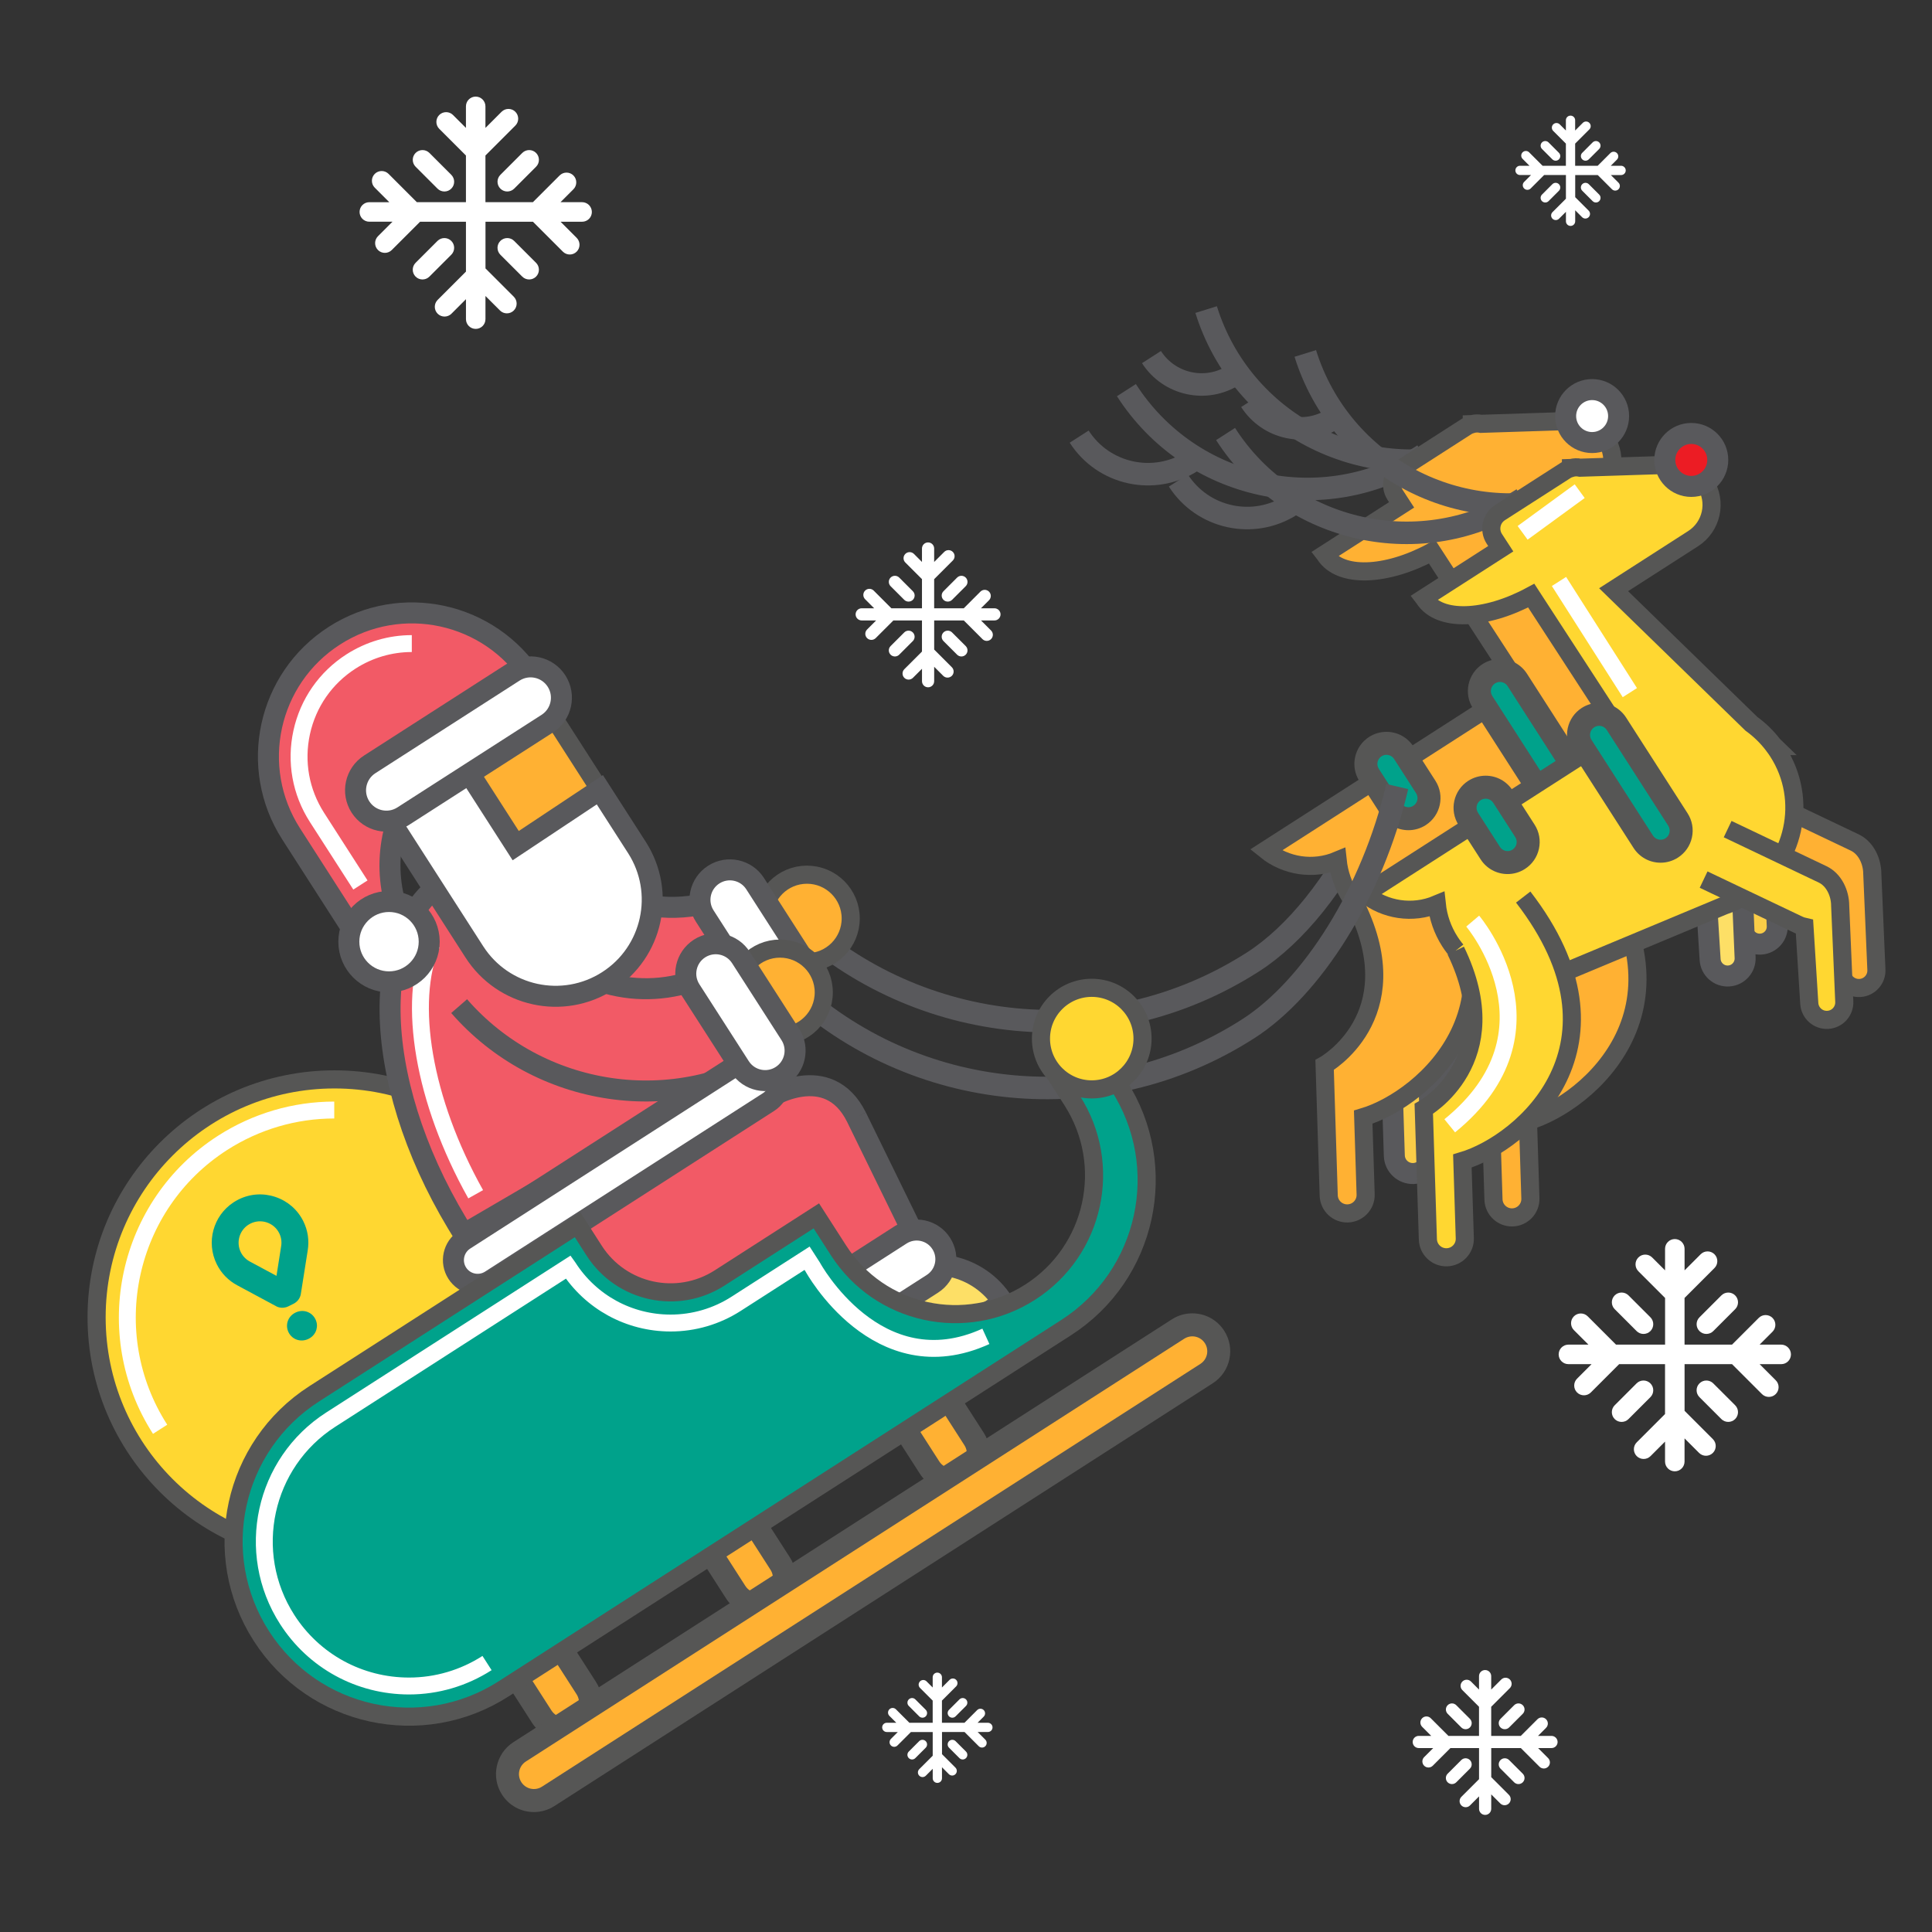 <?xml version="1.0" encoding="UTF-8" standalone="no"?>
<svg width="160px" height="160px" viewBox="0 0 160 160" version="1.1" xmlns="http://www.w3.org/2000/svg" xmlns:xlink="http://www.w3.org/1999/xlink">
    <rect x="0" y="0" width="160" height="160" fill="#333333" stroke="none"/>
    <!-- Generator: Sketch 41.2 (35397) - http://www.bohemiancoding.com/sketch -->
    <title>holidays</title>
    <desc>Created with Sketch.</desc>
    <defs></defs>
    <g id="Page-1" stroke="none" stroke-width="1" fill="none" fill-rule="evenodd">
        <g id="Mobile-Portrait-Copy" transform="translate(-127, -230)">
            <g id="Group-19" transform="translate(127, 230)">
                <g id="Group-17" transform="translate(8, 8)">
                    <path d="M105.149,59.992 C102.667,65.175 99.277,69.408 95.778,71.656 C83.608,79.47 68.03,77.695 57.917,68.263" id="Shape" stroke="#59595C" stroke-width="1.864"></path>
                    <path d="M109.884,29.669 C101.611,34.982 90.597,32.582 85.284,24.309" id="Shape" stroke="#59595C" stroke-width="1.864"></path>
                    <path d="M90.723,30.196 C87.578,32.215 83.392,31.303 81.373,28.159" id="Shape" stroke="#59595C" stroke-width="1.864"></path>
                    <path d="M94.18,23.058 C91.887,24.531 88.833,23.865 87.36,21.572" id="Shape" stroke="#59595C" stroke-width="1.864"></path>
                    <path d="M114.179,29.342 C104.791,32.265 94.81,27.025 91.887,17.637" id="Shape" stroke="#59595C" stroke-width="1.864"></path>
                    <path d="M109.779,63.789 C114.217,72.922 107.131,76.895 107.131,76.895 L107.18,78.423 L107.283,81.705 L107.472,87.707 C107.498,88.551 108.204,89.213 109.048,89.187 C109.892,89.161 110.555,88.455 110.528,87.611 L110.328,81.214 C115.388,79.704 124.797,71.575 115.365,59.355" id="Shape" stroke="#59595C" stroke-width="1.739" fill="#FBCD47"></path>
                    <path d="M135.396,62.317 L127.533,58.571 C126.378,58.022 125.888,56.64 126.438,55.486 C126.988,54.331 128.37,53.841 129.524,54.391 L137.387,58.137 C138.335,58.589 138.837,59.699 138.843,60.72 L139.182,68.648 C139.233,69.448 138.625,70.137 137.825,70.187 C137.025,70.237 136.335,69.629 136.286,68.829 L135.888,62.485 C135.721,62.448 135.556,62.394 135.396,62.317 Z" id="Shape" stroke="#59595C" stroke-width="1.739" fill="#FBCD47"></path>
                    <path d="M96.833,62.405 L106.189,56.397 C106.189,56.399 106.19,56.401 106.19,56.403 C106.223,56.382 106.257,56.362 106.29,56.343 L117.883,48.898 L110.598,37.693 C106.809,39.74 102.988,39.895 101.726,37.928 C101.719,37.917 101.716,37.906 101.709,37.897 L108.074,33.81 L107.539,32.987 C107.07,32.258 107.283,31.286 108.011,30.818 L113.469,27.313 C113.603,27.228 113.745,27.172 113.888,27.131 L113.888,27.124 L113.919,27.123 C114.16,27.059 114.408,27.048 114.646,27.1 L121.942,26.866 C122.046,26.857 122.15,26.855 122.253,26.856 L122.253,26.856 C123.331,26.871 124.38,27.407 125.006,28.382 C125.997,29.926 125.549,31.983 124.005,32.975 L119.119,36.113 L118.703,36.38 L117.421,37.204 L128.829,48.307 C129.498,48.789 130.107,49.374 130.627,50.057 L130.725,50.152 L130.7,50.152 C130.814,50.307 130.926,50.465 131.031,50.629 C133.586,54.607 132.432,59.903 128.453,62.458 C127.841,62.851 127.199,63.156 126.54,63.377 L112.582,69.201 L112.542,69.084 C109.427,70.361 105.75,69.277 103.865,66.344 C103.246,65.38 102.891,64.323 102.778,63.256 C100.777,64.095 98.488,63.745 96.833,62.405 Z" id="Shape" stroke="#565655" stroke-width="1.5" fill="#FFB133"></path>
                    <path d="M104.347,67.092 C108.785,76.225 101.699,80.198 101.699,80.198 L101.747,81.726 L101.85,85.008 L102.039,91.01 C102.066,91.854 102.772,92.516 103.615,92.49 C104.46,92.463 105.123,91.757 105.096,90.914 L104.895,84.517 C109.956,83.007 119.365,74.877 109.933,62.658" id="Shape" stroke="#565655" stroke-width="1.5" fill="#FFB133"></path>
                    <path d="M126.863,57.031 L134.726,60.777 C135.675,61.229 136.177,62.339 136.183,63.36 L136.522,71.288 C136.571,72.088 135.964,72.777 135.164,72.827 C134.364,72.877 133.675,72.269 133.625,71.469 L133.228,65.125 C133.062,65.088 132.897,65.034 132.737,64.957 L124.874,61.211" id="Shape" stroke="#59595C" stroke-width="1.739" fill="#FDDF66"></path>
                    <circle id="Oval" stroke="#59595C" stroke-width="1.739" fill="#FFFFFF" cx="123.853" cy="26.457" r="2.193"></circle>
                    <path d="M121.309,58.861 C120.725,58.861 120.188,58.568 119.873,58.076 L114.785,50.151 C114.277,49.359 114.507,48.302 115.298,47.794 C115.573,47.618 115.892,47.524 116.22,47.524 C116.803,47.524 117.34,47.817 117.655,48.307 L122.744,56.234 C122.99,56.618 123.073,57.076 122.977,57.52 C122.879,57.966 122.613,58.345 122.23,58.59 C121.956,58.768 121.637,58.861 121.309,58.861 Z" id="Shape" fill="#00A28B"></path>
                    <path d="M116.218,48.477 C116.466,48.477 116.709,48.599 116.853,48.824 L121.943,56.749 C122.168,57.1 122.066,57.566 121.717,57.79 C121.591,57.872 121.45,57.91 121.31,57.91 C121.063,57.91 120.82,57.788 120.676,57.563 L115.586,49.638 C115.361,49.288 115.463,48.822 115.812,48.597 C115.939,48.516 116.08,48.477 116.218,48.477 L116.218,48.477 Z M116.22,46.573 L116.22,46.573 C115.709,46.573 115.214,46.719 114.783,46.994 C113.55,47.787 113.192,49.434 113.983,50.667 L119.073,58.592 C119.564,59.356 120.401,59.813 121.31,59.813 C121.821,59.813 122.316,59.667 122.747,59.392 C123.98,58.599 124.338,56.952 123.547,55.719 L118.457,47.794 C117.964,47.029 117.129,46.573 116.22,46.573 L116.22,46.573 Z" id="Shape" fill="#565655"></path>
                    <path d="M108.64,59.802 C108.057,59.802 107.521,59.51 107.205,59.02 L105.385,56.187 C104.877,55.394 105.107,54.338 105.898,53.83 C106.175,53.653 106.494,53.559 106.82,53.559 C107.403,53.559 107.94,53.851 108.257,54.343 L110.075,57.175 C110.582,57.967 110.352,59.023 109.563,59.531 C109.285,59.708 108.966,59.802 108.64,59.802 Z" id="Shape" fill="#00A28B"></path>
                    <path d="M106.82,54.512 C107.068,54.512 107.31,54.634 107.455,54.858 L109.274,57.689 C109.498,58.039 109.397,58.505 109.048,58.73 C108.922,58.811 108.781,58.85 108.641,58.85 C108.394,58.85 108.151,58.728 108.006,58.503 L106.188,55.672 C105.963,55.322 106.065,54.856 106.414,54.631 C106.541,54.551 106.682,54.512 106.82,54.512 L106.82,54.512 Z M106.822,52.607 L106.822,52.607 C106.311,52.607 105.816,52.753 105.385,53.029 C104.789,53.412 104.376,54.005 104.225,54.7 C104.074,55.393 104.202,56.104 104.585,56.701 L106.404,59.531 C106.895,60.296 107.732,60.753 108.641,60.753 C109.15,60.753 109.647,60.607 110.076,60.331 C111.309,59.539 111.667,57.892 110.876,56.659 L109.058,53.829 C108.566,53.064 107.731,52.607 106.822,52.607 L106.822,52.607 Z" id="Shape" fill="#565655"></path>
                    <path d="M118.097,33.303 C109.823,38.616 98.809,36.216 93.496,27.943" id="Shape" stroke="#59595C" stroke-width="1.864"></path>
                    <path d="M98.935,33.829 C95.79,35.848 91.604,34.936 89.585,31.792" id="Shape" stroke="#59595C" stroke-width="1.864"></path>
                    <path d="M102.392,26.691 C100.099,28.164 97.045,27.498 95.572,25.205" id="Shape" stroke="#59595C" stroke-width="1.864"></path>
                    <path d="M122.391,32.975 C113.003,35.898 103.022,30.658 100.099,21.27" id="Shape" stroke="#59595C" stroke-width="1.864"></path>
                    <path d="M117.991,67.422 C122.429,76.555 115.343,80.528 115.343,80.528 L115.392,82.056 L115.495,85.338 L115.684,91.34 C115.71,92.184 116.417,92.846 117.26,92.82 C118.104,92.794 118.767,92.088 118.74,91.244 L118.54,84.847 C123.6,83.337 133.01,75.208 123.577,62.988" id="Shape" stroke="#565655" stroke-width="1.5" fill="#FFB133"></path>
                    <path d="M143.608,65.95 L135.745,62.204 C134.59,61.655 134.1,60.273 134.65,59.119 C135.2,57.964 136.582,57.474 137.736,58.024 L145.599,61.77 C146.547,62.222 147.049,63.332 147.055,64.353 L147.394,72.281 C147.444,73.081 146.837,73.77 146.037,73.82 C145.237,73.87 144.547,73.262 144.498,72.462 L144.1,66.118 C143.933,66.081 143.768,66.027 143.608,65.95 Z" id="Shape" stroke="#565655" stroke-width="1.5" fill="#FFB133"></path>
                    <path d="M105.045,66.038 L114.401,60.03 C114.401,60.032 114.403,60.034 114.403,60.036 C114.436,60.015 114.469,59.995 114.502,59.976 L126.095,52.531 L118.81,41.326 C115.021,43.373 111.2,43.528 109.938,41.561 C109.931,41.55 109.928,41.539 109.921,41.53 L116.286,37.443 L115.751,36.62 C115.283,35.891 115.495,34.919 116.223,34.451 L121.681,30.946 C121.815,30.861 121.957,30.805 122.1,30.764 L122.1,30.757 L122.131,30.756 C122.372,30.692 122.62,30.681 122.858,30.733 L130.154,30.499 C130.258,30.49 130.362,30.488 130.465,30.489 L130.465,30.489 C131.543,30.504 132.592,31.04 133.218,32.015 C134.21,33.559 133.761,35.617 132.217,36.608 L127.331,39.746 L126.916,40.013 L125.633,40.837 L137.041,51.94 C137.71,52.422 138.319,53.007 138.839,53.69 L138.937,53.785 L138.912,53.785 C139.026,53.94 139.138,54.098 139.243,54.262 C141.798,58.24 140.644,63.537 136.665,66.091 C136.053,66.484 135.411,66.789 134.752,67.01 L120.792,72.836 L120.753,72.719 C117.638,73.995 113.961,72.912 112.076,69.978 C111.458,69.015 111.102,67.957 110.989,66.89 C108.989,67.728 106.7,67.378 105.045,66.038 Z" id="Shape" stroke="#565655" stroke-width="1.5" fill="#FFD731"></path>
                    <path d="M112.559,70.725 C116.997,79.858 109.911,83.831 109.911,83.831 L109.959,85.359 L110.062,88.641 L110.251,94.643 C110.278,95.487 110.984,96.149 111.827,96.123 C112.672,96.097 113.335,95.39 113.308,94.547 L113.107,88.15 C118.168,86.64 127.577,78.51 118.145,66.291" id="Shape" stroke="#565655" stroke-width="1.5" fill="#FFD731"></path>
                    <path d="M135.076,60.664 L142.938,64.41 C143.887,64.862 144.389,65.972 144.395,66.993 L144.734,74.921 C144.783,75.721 144.177,76.41 143.377,76.46 C142.577,76.51 141.887,75.902 141.837,75.102 L141.44,68.758 C141.274,68.721 141.109,68.667 140.949,68.59 L133.086,64.844" id="Shape" stroke="#565655" stroke-width="1.5" fill="#FFD731"></path>
                    <ellipse id="Oval" stroke="#59595C" stroke-width="1.739" fill="#EC1C24" cx="132.065" cy="30.09" rx="2.193" ry="2.193"></ellipse>
                    <path d="M129.523,62.494 C128.94,62.494 128.404,62.202 128.088,61.712 L122.997,53.784 C122.49,52.993 122.719,51.937 123.509,51.429 C123.785,51.251 124.104,51.158 124.432,51.158 C125.016,51.158 125.553,51.451 125.868,51.943 L130.957,59.868 C131.465,60.66 131.234,61.717 130.444,62.225 C130.166,62.401 129.848,62.494 129.523,62.494 Z" id="Shape" fill="#00A28B"></path>
                    <path d="M124.432,52.11 C124.679,52.11 124.922,52.232 125.067,52.457 L130.156,60.382 C130.381,60.733 130.279,61.199 129.93,61.423 C129.804,61.505 129.663,61.543 129.524,61.543 C129.276,61.543 129.034,61.421 128.889,61.196 L123.799,53.271 C123.575,52.921 123.676,52.455 124.027,52.23 C124.151,52.149 124.292,52.11 124.432,52.11 L124.432,52.11 Z M124.432,50.206 C123.921,50.206 123.425,50.352 122.996,50.627 C122.399,51.011 121.987,51.604 121.835,52.297 C121.684,52.99 121.812,53.702 122.196,54.3 L127.285,62.225 C127.777,62.989 128.613,63.446 129.523,63.446 C130.032,63.446 130.528,63.3 130.957,63.025 C131.554,62.641 131.967,62.048 132.118,61.354 C132.269,60.66 132.141,59.949 131.757,59.352 L126.668,51.427 C126.177,50.662 125.341,50.206 124.432,50.206 L124.432,50.206 Z" id="Shape" fill="#565655"></path>
                    <path d="M116.852,63.435 C116.269,63.435 115.732,63.142 115.417,62.651 L113.599,59.821 C113.091,59.027 113.321,57.971 114.112,57.464 C114.387,57.288 114.706,57.195 115.032,57.195 C115.617,57.195 116.154,57.487 116.469,57.978 L118.287,60.809 C118.533,61.192 118.616,61.648 118.518,62.094 C118.422,62.54 118.157,62.919 117.774,63.166 C117.498,63.341 117.18,63.435 116.852,63.435 Z" id="Shape" fill="#00A28B"></path>
                    <path d="M115.032,58.145 C115.28,58.145 115.523,58.267 115.667,58.491 L117.486,61.322 C117.71,61.672 117.609,62.138 117.26,62.363 C117.134,62.444 116.993,62.483 116.853,62.483 C116.606,62.483 116.363,62.361 116.218,62.136 L114.4,59.305 C114.175,58.955 114.277,58.489 114.626,58.264 C114.753,58.184 114.894,58.145 115.032,58.145 L115.032,58.145 Z M115.034,56.24 C114.524,56.24 114.028,56.386 113.597,56.662 C112.364,57.454 112.006,59.101 112.797,60.334 L114.616,63.164 C115.107,63.929 115.944,64.386 116.853,64.386 C117.363,64.386 117.859,64.24 118.288,63.964 C118.885,63.581 119.298,62.988 119.449,62.293 C119.6,61.6 119.472,60.889 119.088,60.292 L117.27,57.462 C116.778,56.697 115.943,56.24 115.034,56.24 L115.034,56.24 Z" id="Shape" fill="#565655"></path>
                    <path d="M107.714,57.138 C105.652,65.956 100.646,73.811 95.39,77.186 C83.22,85.001 67.643,83.225 57.53,73.793" id="Shape" stroke="#59595C" stroke-width="1.864"></path>
                    <path d="M19.693,44.644 C14.17,48.19 12.568,55.543 16.114,61.065 L22.536,71.065 L25.605,69.095 C25.162,68.235 24.837,67.341 24.62,66.433 C24.121,64.348 24.204,62.185 24.82,60.175 L28.716,66.243 C30.037,65.947 31.33,65.417 32.535,64.644 C38.057,61.097 39.66,53.745 36.113,48.222 C32.566,42.7 25.215,41.097 19.693,44.644 Z" id="Shape" stroke="#59595C" stroke-width="1.739" fill="#F25A66"></path>
                    <path d="M21.848,65.291 L18.251,59.693 C16.903,57.592 16.453,55.092 16.984,52.654 C17.516,50.216 18.966,48.13 21.067,46.781 C22.577,45.811 24.32,45.298 26.104,45.298" id="Shape" stroke="#FFFFFF" stroke-width="1.4"></path>
                    <rect id="Rectangle-path" stroke="#565655" stroke-width="1.5" fill="#FFB133" transform="translate(37.144, 58.091) rotate(-32.706) translate(-37.144, -58.091) " x="32.962" y="51.645" width="8.364" height="12.891"></rect>
                    <path d="M38.715,135.178 C37.963,135.178 37.274,134.801 36.87,134.171 L32.924,128.028 C32.272,127.012 32.568,125.655 33.585,125.002 C33.938,124.775 34.348,124.655 34.767,124.655 C35.517,124.655 36.207,125.031 36.611,125.662 L40.555,131.804 C41.208,132.82 40.912,134.178 39.897,134.832 C39.542,135.058 39.133,135.178 38.715,135.178 Z" id="Shape" fill="#FFB133"></path>
                    <path d="M34.767,125.606 C35.175,125.606 35.573,125.807 35.81,126.175 L39.754,132.319 C40.123,132.894 39.957,133.66 39.382,134.029 C39.175,134.163 38.943,134.226 38.714,134.226 C38.306,134.226 37.907,134.025 37.671,133.657 L33.726,127.514 C33.356,126.938 33.524,126.173 34.099,125.803 C34.306,125.671 34.537,125.608 34.767,125.606 L34.767,125.606 Z M34.767,123.703 L34.767,123.703 C34.164,123.703 33.577,123.876 33.069,124.202 C31.611,125.138 31.187,127.086 32.123,128.543 L36.069,134.687 C36.649,135.591 37.638,136.132 38.714,136.132 C39.317,136.132 39.903,135.959 40.411,135.633 C41.117,135.18 41.605,134.477 41.784,133.658 C41.963,132.838 41.811,131.997 41.357,131.291 L37.413,125.149 C36.832,124.243 35.843,123.703 34.767,123.703 L34.767,123.703 Z" id="Shape" fill="#565655"></path>
                    <path d="M54.772,124.866 C54.022,124.866 53.332,124.489 52.928,123.859 L48.984,117.716 C48.331,116.7 48.627,115.342 49.644,114.69 C49.997,114.461 50.408,114.343 50.827,114.343 C51.576,114.343 52.265,114.719 52.67,115.347 L56.615,121.492 C56.931,121.985 57.036,122.571 56.91,123.143 C56.786,123.716 56.446,124.204 55.953,124.519 C55.601,124.745 55.191,124.866 54.772,124.866 Z" id="Shape" fill="#FFB133"></path>
                    <path d="M50.825,115.294 C51.233,115.294 51.632,115.495 51.868,115.863 L55.812,122.006 C56.182,122.582 56.015,123.347 55.44,123.717 C55.233,123.85 55.002,123.914 54.772,123.914 C54.364,123.914 53.966,123.713 53.73,123.345 L49.785,117.201 C49.416,116.626 49.583,115.86 50.159,115.491 C50.364,115.357 50.597,115.294 50.825,115.294 L50.825,115.294 Z M50.825,113.389 L50.825,113.389 C50.222,113.389 49.636,113.562 49.128,113.888 C47.67,114.824 47.246,116.772 48.182,118.23 L52.127,124.373 C52.709,125.277 53.698,125.818 54.772,125.818 C55.374,125.818 55.962,125.646 56.469,125.321 C57.175,124.867 57.662,124.165 57.841,123.345 C58.02,122.524 57.868,121.684 57.415,120.978 L53.47,114.836 C52.89,113.93 51.901,113.389 50.825,113.389 L50.825,113.389 Z" id="Shape" fill="#565655"></path>
                    <path d="M70.832,114.554 C70.081,114.554 69.392,114.177 68.988,113.547 L65.044,107.403 C64.391,106.387 64.687,105.03 65.704,104.377 C66.057,104.15 66.466,104.03 66.886,104.03 C67.636,104.03 68.325,104.406 68.73,105.035 L72.674,111.18 C72.99,111.672 73.096,112.259 72.97,112.83 C72.846,113.403 72.505,113.892 72.013,114.207 C71.66,114.433 71.251,114.554 70.832,114.554 Z" id="Shape" fill="#FFB133"></path>
                    <path d="M66.885,104.982 C67.293,104.982 67.691,105.182 67.928,105.55 L71.872,111.694 C72.241,112.269 72.074,113.035 71.5,113.404 C71.293,113.538 71.062,113.601 70.832,113.601 C70.424,113.601 70.025,113.401 69.789,113.032 L65.845,106.889 C65.476,106.314 65.643,105.548 66.217,105.178 C66.424,105.045 66.655,104.982 66.885,104.982 L66.885,104.982 Z M66.885,103.077 L66.885,103.077 C66.283,103.077 65.695,103.25 65.189,103.575 C63.73,104.512 63.305,106.46 64.243,107.917 L68.187,114.06 C68.768,114.964 69.757,115.505 70.832,115.505 C71.434,115.505 72.022,115.332 72.528,115.007 C73.987,114.07 74.411,112.122 73.474,110.664 L69.53,104.522 C68.949,103.617 67.959,103.077 66.885,103.077 L66.885,103.077 Z" id="Shape" fill="#565655"></path>
                    <ellipse id="Oval" stroke="#565655" stroke-width="1.5" fill="#FFD731" cx="19.702" cy="101.093" rx="19.702" ry="19.702"></ellipse>
                    <path d="M5.26,110.367 C0.147,102.404 2.466,91.766 10.428,86.651 C13.203,84.871 16.401,83.928 19.681,83.928" id="Shape" stroke="#FFFFFF" stroke-width="1.4"></path>
                    <ellipse id="Oval" stroke="#565655" stroke-width="1.5" fill="#FFB133" cx="58.828" cy="68.063" rx="3.625" ry="3.625"></ellipse>
                    <path d="M29.83,65.272 C30.004,65.578 30.188,65.882 30.381,66.18 C36.504,75.716 49.197,78.481 58.733,72.358 L54.156,65.232 C48.556,68.828 41.103,67.204 37.507,61.604 C37.313,61.302 37.142,60.993 36.978,60.682" id="Shape" stroke="#59595C" stroke-width="1.739" fill="#F25A66"></path>
                    <path d="M58.627,71.55 C59.368,72.703 59.034,74.237 57.881,74.978 L57.881,74.978 C56.728,75.718 55.194,75.384 54.453,74.231 L50.361,67.859 C49.62,66.706 49.954,65.172 51.107,64.432 L51.107,64.432 C52.26,63.691 53.794,64.025 54.535,65.178 L58.627,71.55 Z" id="Shape" stroke="#59595C" stroke-width="1.739" fill="#FFFFFF"></path>
                    <path d="M47.742,83.423 C43.896,77.434 41.797,71.12 41.511,65.755 C36.856,63.233 32.33,62.659 29.008,64.792 C22.17,69.183 22.867,82.463 30.566,94.453 L47.742,83.423 Z" id="Shape" stroke="#59595C" stroke-width="1.739" fill="#F25A66"></path>
                    <path d="M31.394,90.903 C27.04,83.137 25.717,75.003 27.752,70.19" id="Shape" stroke="#FFFFFF" stroke-width="1.4"></path>
                    <path d="M62.926,84.51 C60.597,79.839 55.69,82.822 55.3,83.182 L50.143,86.494 C49.519,85.521 48.763,84.688 47.917,83.992 L30.477,94.174 C30.717,95.543 31.227,96.888 32.024,98.13 C35.238,103.134 41.898,104.584 46.902,101.37 C47.354,101.079 48.869,100.107 49.205,99.891 L56.909,94.943 L61.732,104.23 L70.676,100.356 L62.926,84.51" id="Shape" stroke="#59595C" stroke-width="1.739" fill="#F25A66"></path>
                    <path d="M51.9,85.366 L43.194,90.956" id="Shape" stroke="#59595C" stroke-width="1.739"></path>
                    <path d="M65.77,97.798 C65.764,97.802 65.76,97.807 65.754,97.811 L63.413,99.313 L63.412,99.312 L61.457,100.568 C60.698,101.054 60.479,102.065 60.965,102.823 L63.735,107.135 L67.063,104.998 L67.051,104.98 L69.392,103.478 L75.07,99.857 C73.068,96.72 68.905,95.798 65.77,97.798 Z" id="Shape" stroke="#59595C" stroke-width="1.739" fill="#FDDF66"></path>
                    <ellipse id="Oval" stroke="#565655" stroke-width="1.5" fill="#FFB133" cx="56.596" cy="74.184" rx="3.625" ry="3.625"></ellipse>
                    <path d="M30.024,75.323 C36.599,82.879 47.895,84.669 56.573,79.096 L51.996,71.97 C47.192,75.054 41.026,74.297 37.098,70.486" id="Shape" stroke="#59595C" stroke-width="1.739" fill="#F25A66"></path>
                    <path d="M56.253,80.495 C56.851,81.427 56.58,82.668 55.648,83.266 L32.639,98.043 C31.707,98.641 30.466,98.371 29.868,97.44 L29.868,97.44 C29.27,96.508 29.54,95.267 30.472,94.669 L53.483,79.892 C54.414,79.293 55.655,79.563 56.253,80.495 L56.253,80.495 Z" id="Shape" stroke="#59595C" stroke-width="1.739" fill="#FFFFFF"></path>
                    <path d="M69.949,94.978 C70.67,96.1 70.344,97.595 69.222,98.316 L61.823,103.067 C60.701,103.788 59.206,103.462 58.485,102.339 L58.485,102.339 C57.764,101.217 58.09,99.722 59.213,99.001 L66.611,94.25 C67.733,93.529 69.228,93.855 69.949,94.978 L69.949,94.978 Z" id="Shape" stroke="#59595C" stroke-width="1.739" fill="#FFFFFF"></path>
                    <path d="M80.781,83.125 C84.211,88.466 82.662,95.577 77.321,99.007 C71.98,102.437 64.869,100.888 61.439,95.547 L59.605,92.692 L51.596,97.835 C48.102,100.079 43.449,99.065 41.205,95.571 L39.829,93.426 L18.018,107.431 C11.271,111.764 9.314,120.745 13.647,127.492 C17.98,134.239 26.961,136.196 33.708,131.863 L80.288,101.95 C87.035,97.618 88.992,88.636 84.659,81.89 C83.82,80.583 82.805,79.459 81.669,78.522 L78.949,80.269 L80.781,83.125 Z" id="Shape" stroke="#565655" stroke-width="1.5" fill="#00A28B"></path>
                    <path d="M32.334,129.727 C30.399,130.97 28.165,131.628 25.876,131.628 C21.771,131.628 17.997,129.57 15.783,126.119 C12.215,120.563 13.832,113.138 19.39,109.568 L39.063,96.936 L39.068,96.943 C40.927,99.839 44.094,101.568 47.539,101.568 C49.465,101.568 51.342,101.016 52.968,99.972 L58.839,96.202 L59.3,96.919 C59.3,96.919 64.653,106.773 73.647,102.67" id="Shape" stroke="#FFFFFF" stroke-width="1.4"></path>
                    <circle id="Oval" stroke="#565655" stroke-width="1.5" fill="#FFD731" cx="82.414" cy="78.013" r="4.206"></circle>
                    <path d="M36.218,141.114 C35.468,141.114 34.778,140.738 34.375,140.107 C33.722,139.091 34.018,137.733 35.034,137.081 L89.559,102.066 C89.912,101.839 90.323,101.719 90.742,101.719 C91.492,101.719 92.182,102.095 92.585,102.726 C92.902,103.218 93.007,103.804 92.883,104.376 C92.757,104.947 92.418,105.436 91.925,105.752 L37.401,140.767 C37.046,140.993 36.637,141.114 36.218,141.114 Z" id="Shape" fill="#FFB133"></path>
                    <path d="M90.742,102.67 C91.149,102.67 91.548,102.871 91.784,103.239 C92.154,103.815 91.986,104.58 91.412,104.95 L36.885,139.964 C36.678,140.098 36.447,140.161 36.217,140.161 C35.81,140.161 35.411,139.961 35.175,139.592 C34.805,139.017 34.973,138.251 35.547,137.882 L90.072,102.867 C90.281,102.734 90.512,102.67 90.742,102.67 L90.742,102.67 Z M90.742,100.766 L90.742,100.766 C90.138,100.766 89.552,100.938 89.044,101.265 L34.518,136.279 C33.06,137.217 32.636,139.164 33.572,140.622 C34.154,141.526 35.142,142.067 36.217,142.067 C36.819,142.067 37.407,141.895 37.914,141.568 L92.439,106.554 C93.897,105.617 94.321,103.669 93.385,102.211 C92.806,101.305 91.817,100.766 90.742,100.766 L90.742,100.766 Z" id="Shape" fill="#565655"></path>
                    <path d="M41.676,57.403 L44.747,62.184 C47.134,65.902 46.056,70.852 42.338,73.239 L42.338,73.239 C38.62,75.627 33.67,74.549 31.283,70.83 L28.212,66.05 L23.721,59.054 L30.146,54.927 L34.709,62.032 L41.676,57.403 Z" id="Shape" stroke="#59595C" stroke-width="1.739" fill="#FFFFFF"></path>
                    <path d="M57.453,77.67 C58.193,78.823 57.859,80.357 56.706,81.097 L56.706,81.097 C55.553,81.837 54.019,81.503 53.279,80.35 L49.186,73.978 C48.446,72.825 48.78,71.291 49.933,70.551 L49.933,70.551 C51.086,69.811 52.62,70.145 53.36,71.298 L57.453,77.67 Z" id="Shape" stroke="#59595C" stroke-width="1.739" fill="#FFFFFF"></path>
                    <path d="M38.09,48.401 C38.852,49.589 38.508,51.168 37.321,51.93 L25.379,59.599 C24.192,60.361 22.612,60.017 21.85,58.829 L21.85,58.829 C21.088,57.642 21.432,56.062 22.62,55.3 L34.561,47.632 C35.749,46.87 37.328,47.215 38.09,48.401 L38.09,48.401 Z" id="Shape" stroke="#59595C" stroke-width="1.739" fill="#FFFFFF"></path>
                    <ellipse id="Oval" stroke="#59595C" stroke-width="1.739" fill="#FFFFFF" cx="24.217" cy="69.986" rx="3.328" ry="3.328"></ellipse>
                    <path d="M11.663,98.452 L14.855,100.168 C14.863,100.174 15.326,100.46 15.882,100.184 L16.307,99.973 C16.352,99.952 16.392,99.928 16.43,99.903 C16.871,99.615 16.917,99.154 16.918,99.134 L17.482,95.567 C17.619,94.731 17.495,93.892 17.121,93.14 C16.648,92.184 15.827,91.469 14.814,91.128 C13.799,90.785 12.715,90.858 11.759,91.333 C11.615,91.404 11.476,91.484 11.342,91.572 C9.65,92.681 9.053,94.883 9.952,96.697 C10.323,97.449 10.916,98.056 11.663,98.452 Z M11.944,95.707 C11.545,94.903 11.811,93.925 12.561,93.434 C12.62,93.396 12.682,93.36 12.747,93.328 C13.171,93.119 13.652,93.086 14.102,93.237 C14.551,93.389 14.914,93.705 15.125,94.13 C15.29,94.461 15.345,94.833 15.284,95.206 L14.897,97.661 L12.706,96.484 C12.373,96.307 12.109,96.038 11.944,95.707 Z" id="Shape" fill="#00A28B"></path>
                    <path d="M16.467,100.705 C17.09,100.396 17.815,100.632 18.122,101.252 C18.396,101.806 18.216,102.456 17.691,102.799 C17.648,102.827 17.601,102.853 17.553,102.877 C16.928,103.187 16.202,102.952 15.897,102.338 C15.6,101.735 15.832,101.015 16.467,100.705 Z" id="Shape" fill="#00A28B"></path>
                    <path d="M113.963,68.282 C113.963,68.282 121.691,77.403 112.061,85.234" id="Shape" stroke="#FFFFFF" stroke-width="1.4"></path>
                    <path d="M121.109,40.155 L126.977,49.361" id="Shape" stroke="#FFFFFF" stroke-width="1.4"></path>
                    <path d="M118.097,36.127 L122.824,32.677" id="Shape" stroke="#FFFFFF" stroke-width="1.4"></path>
                    <path d="M40.204,8.743 L38.419,8.743 L39.488,7.674 C39.803,7.359 39.803,6.847 39.488,6.531 C39.173,6.215 38.662,6.216 38.345,6.531 L36.133,8.743 L32.202,8.743 L32.202,4.877 L34.679,2.4 C34.994,2.085 34.994,1.573 34.679,1.257 C34.364,0.942 33.853,0.942 33.538,1.257 L32.202,2.593 L32.202,0.808 C32.202,0.362 31.84,0 31.394,0 C30.949,0 30.587,0.362 30.587,0.808 L30.587,2.593 L29.517,1.524 C29.203,1.209 28.691,1.209 28.375,1.524 C28.06,1.839 28.06,2.35 28.375,2.667 L30.587,4.879 L30.587,8.744 L26.523,8.744 L24.179,6.4 C23.864,6.085 23.352,6.085 23.036,6.4 C22.721,6.715 22.721,7.227 23.036,7.543 L24.239,8.745 L22.585,8.745 C22.138,8.745 21.778,9.107 21.778,9.553 C21.778,9.999 22.14,10.361 22.585,10.361 L24.504,10.361 L23.302,11.563 C22.987,11.878 22.987,12.39 23.302,12.706 C23.459,12.863 23.666,12.942 23.873,12.942 C24.08,12.942 24.287,12.863 24.444,12.706 L26.789,10.362 L30.588,10.362 L30.588,14.493 L28.244,16.837 C27.929,17.152 27.929,17.663 28.244,17.98 C28.401,18.137 28.608,18.216 28.815,18.216 C29.022,18.216 29.229,18.137 29.387,17.98 L30.589,16.777 L30.589,18.43 C30.589,18.876 30.951,19.238 31.397,19.238 C31.843,19.238 32.204,18.876 32.204,18.43 L32.204,16.512 L33.407,17.714 C33.564,17.872 33.771,17.95 33.978,17.95 C34.185,17.95 34.392,17.872 34.55,17.714 C34.865,17.399 34.865,16.888 34.55,16.573 L32.206,14.229 L32.206,10.363 L36.137,10.363 L38.615,12.841 C38.772,12.998 38.979,13.077 39.186,13.077 C39.393,13.077 39.6,12.998 39.757,12.841 C40.072,12.526 40.072,12.014 39.757,11.698 L38.423,10.363 L40.208,10.363 C40.655,10.363 41.016,10.001 41.016,9.556 C41.012,9.105 40.65,8.743 40.204,8.743 Z" id="Shape" fill="#FFFFFF"></path>
                    <path d="M28.232,7.622 C28.39,7.779 28.597,7.858 28.804,7.858 C29.011,7.858 29.218,7.779 29.375,7.622 C29.69,7.307 29.69,6.795 29.375,6.479 L27.562,4.665 C27.247,4.35 26.735,4.35 26.419,4.665 C26.104,4.98 26.104,5.492 26.419,5.808 L28.232,7.622 Z" id="Shape" fill="#FFFFFF"></path>
                    <path d="M33.439,7.622 C33.596,7.779 33.803,7.858 34.01,7.858 C34.217,7.858 34.424,7.779 34.582,7.622 L36.395,5.808 C36.71,5.493 36.71,4.982 36.395,4.665 C36.08,4.35 35.568,4.35 35.253,4.665 L33.439,6.479 C33.123,6.795 33.123,7.305 33.439,7.622 Z" id="Shape" fill="#FFFFFF"></path>
                    <path d="M34.58,11.952 C34.265,11.637 33.754,11.637 33.437,11.952 C33.123,12.267 33.123,12.778 33.437,13.095 L35.251,14.908 C35.408,15.065 35.615,15.144 35.822,15.144 C36.029,15.144 36.236,15.065 36.394,14.908 C36.709,14.593 36.709,14.081 36.394,13.765 L34.58,11.952 Z" id="Shape" fill="#FFFFFF"></path>
                    <path d="M29.374,11.952 C29.059,11.637 28.547,11.637 28.231,11.952 L26.418,13.765 C26.103,14.08 26.103,14.592 26.418,14.908 C26.575,15.065 26.782,15.144 26.989,15.144 C27.196,15.144 27.403,15.065 27.561,14.908 L29.374,13.095 C29.69,12.778 29.69,12.267 29.374,11.952 Z" id="Shape" fill="#FFFFFF"></path>
                    <path d="M139.509,103.356 L137.723,103.356 L138.792,102.287 C139.107,101.972 139.107,101.46 138.792,101.144 C138.477,100.829 137.966,100.829 137.651,101.144 L135.439,103.356 L131.507,103.356 L131.507,99.491 L133.985,97.013 C134.3,96.698 134.3,96.187 133.985,95.872 C133.67,95.557 133.158,95.557 132.843,95.872 L131.509,97.206 L131.509,95.421 C131.509,94.975 131.147,94.613 130.701,94.613 C130.255,94.613 129.893,94.975 129.893,95.421 L129.893,97.206 L128.824,96.137 C128.509,95.822 127.997,95.822 127.683,96.137 C127.368,96.452 127.368,96.964 127.683,97.279 L129.895,99.491 L129.895,103.356 L125.831,103.356 L123.487,101.012 C123.172,100.697 122.66,100.697 122.344,101.012 C122.029,101.327 122.029,101.839 122.344,102.155 L123.547,103.357 L121.89,103.357 C121.443,103.357 121.082,103.719 121.082,104.165 C121.082,104.611 121.444,104.973 121.89,104.973 L123.807,104.973 L122.604,106.175 C122.29,106.49 122.29,107.002 122.604,107.317 C122.762,107.474 122.969,107.553 123.176,107.553 C123.383,107.553 123.59,107.474 123.747,107.317 L126.091,104.973 L129.891,104.973 L129.891,109.103 L127.547,111.448 C127.232,111.763 127.232,112.274 127.547,112.589 C127.704,112.747 127.911,112.825 128.118,112.825 C128.325,112.825 128.532,112.747 128.69,112.589 L129.892,111.387 L129.892,113.04 C129.892,113.486 130.254,113.848 130.7,113.848 C131.145,113.848 131.507,113.486 131.507,113.04 L131.507,111.121 L132.71,112.324 C132.867,112.481 133.074,112.56 133.281,112.56 C133.488,112.56 133.695,112.481 133.853,112.324 C134.168,112.009 134.168,111.497 133.853,111.182 L131.509,108.838 L131.509,104.973 L135.44,104.973 L137.917,107.45 C138.075,107.608 138.282,107.686 138.489,107.686 C138.696,107.686 138.903,107.608 139.06,107.45 C139.375,107.135 139.375,106.623 139.06,106.309 L137.726,104.974 L139.511,104.974 C139.958,104.974 140.319,104.612 140.319,104.166 C140.316,103.718 139.954,103.356 139.509,103.356 Z" id="Shape" fill="#FFFFFF"></path>
                    <path d="M127.537,102.235 C127.694,102.392 127.901,102.471 128.108,102.471 C128.315,102.471 128.522,102.392 128.679,102.235 C128.994,101.92 128.994,101.408 128.679,101.092 L126.866,99.279 C126.551,98.964 126.039,98.964 125.723,99.279 C125.407,99.594 125.408,100.105 125.723,100.42 L127.537,102.235 Z" id="Shape" fill="#FFFFFF"></path>
                    <path d="M132.743,102.235 C132.9,102.392 133.107,102.471 133.314,102.471 C133.521,102.471 133.728,102.392 133.886,102.235 L135.699,100.422 C136.014,100.107 136.014,99.595 135.699,99.28 C135.384,98.965 134.872,98.965 134.557,99.28 L132.744,101.093 C132.427,101.408 132.427,101.92 132.743,102.235 Z" id="Shape" fill="#FFFFFF"></path>
                    <path d="M133.884,106.565 C133.57,106.25 133.058,106.25 132.742,106.565 C132.425,106.88 132.427,107.392 132.742,107.707 L134.555,109.52 C134.712,109.677 134.919,109.756 135.126,109.756 C135.333,109.756 135.54,109.677 135.698,109.52 C136.013,109.205 136.013,108.693 135.698,108.377 L133.884,106.565 Z" id="Shape" fill="#FFFFFF"></path>
                    <path d="M128.678,106.565 C128.363,106.25 127.851,106.25 127.535,106.565 L125.722,108.378 C125.407,108.693 125.407,109.205 125.722,109.521 C125.879,109.679 126.086,109.757 126.293,109.757 C126.5,109.757 126.707,109.679 126.865,109.521 L128.678,107.708 C128.994,107.392 128.994,106.881 128.678,106.565 Z" id="Shape" fill="#FFFFFF"></path>
                    <path d="M74.353,42.375 L73.239,42.375 L73.906,41.708 C74.103,41.511 74.103,41.192 73.906,40.996 C73.709,40.799 73.39,40.799 73.194,40.996 L71.815,42.375 L69.363,42.375 L69.363,39.964 L70.908,38.419 C71.105,38.222 71.105,37.903 70.908,37.707 C70.711,37.51 70.392,37.51 70.196,37.707 L69.363,38.54 L69.363,37.425 C69.363,37.147 69.138,36.921 68.858,36.921 C68.58,36.921 68.354,37.147 68.354,37.425 L68.354,38.538 L67.688,37.872 C67.491,37.675 67.172,37.675 66.975,37.872 C66.778,38.069 66.778,38.387 66.975,38.584 L68.354,39.963 L68.354,42.375 L65.82,42.375 L64.357,40.912 C64.16,40.715 63.841,40.715 63.644,40.912 C63.448,41.109 63.448,41.427 63.644,41.624 L64.395,42.375 L63.363,42.375 C63.084,42.375 62.858,42.601 62.858,42.879 C62.858,43.157 63.083,43.383 63.363,43.383 L64.559,43.383 L63.808,44.133 C63.611,44.33 63.611,44.649 63.808,44.846 C63.906,44.943 64.036,44.993 64.165,44.993 C64.295,44.993 64.423,44.943 64.522,44.846 L65.985,43.383 L68.354,43.383 L68.354,45.959 L66.891,47.422 C66.695,47.619 66.695,47.938 66.891,48.135 C66.989,48.232 67.119,48.282 67.248,48.282 C67.378,48.282 67.506,48.232 67.605,48.135 L68.356,47.384 L68.356,48.415 C68.356,48.693 68.58,48.919 68.86,48.919 C69.138,48.919 69.364,48.693 69.364,48.415 L69.364,47.219 L70.114,47.97 C70.212,48.067 70.342,48.117 70.471,48.117 C70.601,48.117 70.729,48.067 70.828,47.97 C71.025,47.773 71.025,47.454 70.828,47.257 L69.365,45.794 L69.365,43.383 L71.817,43.383 L73.363,44.928 C73.46,45.026 73.59,45.076 73.719,45.076 C73.849,45.076 73.977,45.026 74.076,44.928 C74.273,44.731 74.273,44.413 74.076,44.216 L73.243,43.383 L74.357,43.383 C74.635,43.383 74.861,43.157 74.861,42.879 C74.861,42.601 74.631,42.375 74.353,42.375 Z" id="Shape" fill="#FFFFFF"></path>
                    <path d="M66.885,41.675 C66.983,41.773 67.112,41.822 67.242,41.822 C67.371,41.822 67.5,41.773 67.599,41.675 C67.796,41.478 67.796,41.159 67.599,40.963 L66.469,39.832 C66.272,39.636 65.953,39.636 65.756,39.832 C65.559,40.029 65.559,40.348 65.756,40.545 L66.885,41.675 Z" id="Shape" fill="#FFFFFF"></path>
                    <path d="M70.133,41.675 C70.231,41.773 70.361,41.822 70.49,41.822 C70.62,41.822 70.748,41.773 70.847,41.675 L71.977,40.545 C72.174,40.348 72.174,40.029 71.977,39.832 C71.78,39.636 71.462,39.636 71.265,39.832 L70.135,40.963 C69.937,41.159 69.937,41.478 70.133,41.675 Z" id="Shape" fill="#FFFFFF"></path>
                    <path d="M70.846,44.376 C70.649,44.179 70.33,44.179 70.133,44.376 C69.937,44.573 69.937,44.891 70.133,45.088 L71.263,46.218 C71.361,46.316 71.491,46.366 71.62,46.366 C71.75,46.366 71.878,46.316 71.977,46.218 C72.174,46.022 72.174,45.703 71.977,45.506 L70.846,44.376 Z" id="Shape" fill="#FFFFFF"></path>
                    <path d="M67.597,44.376 C67.401,44.179 67.082,44.179 66.885,44.376 L65.755,45.506 C65.558,45.703 65.558,46.022 65.755,46.218 C65.853,46.316 65.982,46.366 66.112,46.366 C66.241,46.366 66.37,46.316 66.469,46.218 L67.599,45.088 C67.794,44.891 67.794,44.573 67.597,44.376 Z" id="Shape" fill="#FFFFFF"></path>
                    <path d="M120.485,135.759 L119.371,135.759 L120.038,135.092 C120.235,134.895 120.235,134.577 120.038,134.38 C119.841,134.183 119.523,134.183 119.326,134.38 L117.947,135.759 L115.495,135.759 L115.495,133.347 L117.04,131.802 C117.237,131.605 117.237,131.286 117.04,131.09 C116.843,130.893 116.524,130.893 116.328,131.09 L115.495,131.923 L115.495,130.809 C115.495,130.531 115.27,130.305 114.99,130.305 C114.712,130.305 114.486,130.531 114.486,130.809 L114.486,131.923 L113.82,131.256 C113.623,131.059 113.304,131.059 113.107,131.256 C112.91,131.453 112.91,131.771 113.107,131.968 L114.486,133.347 L114.486,135.759 L111.952,135.759 L110.489,134.296 C110.292,134.099 109.973,134.099 109.777,134.296 C109.58,134.493 109.58,134.811 109.777,135.008 L110.527,135.759 L109.496,135.759 C109.218,135.759 108.992,135.985 108.992,136.263 C108.992,136.541 109.217,136.767 109.496,136.767 L110.692,136.767 L109.942,137.517 C109.745,137.714 109.745,138.033 109.942,138.23 C110.039,138.328 110.169,138.377 110.298,138.377 C110.428,138.377 110.556,138.328 110.655,138.23 L112.118,136.767 L114.488,136.767 L114.488,139.343 L113.025,140.806 C112.828,141.003 112.828,141.322 113.025,141.519 C113.123,141.617 113.252,141.666 113.382,141.666 C113.511,141.666 113.639,141.617 113.738,141.519 L114.489,140.768 L114.489,141.799 C114.489,142.077 114.714,142.303 114.993,142.303 C115.271,142.303 115.497,142.077 115.497,141.799 L115.497,140.603 L116.248,141.354 C116.345,141.451 116.475,141.501 116.604,141.501 C116.734,141.501 116.862,141.451 116.961,141.354 C117.158,141.157 117.158,140.838 116.961,140.641 L115.498,139.178 L115.498,136.767 L117.95,136.767 L119.496,138.312 C119.594,138.41 119.723,138.46 119.853,138.46 C119.982,138.46 120.11,138.41 120.21,138.312 C120.406,138.116 120.406,137.797 120.21,137.6 L119.377,136.767 L120.49,136.767 C120.768,136.767 120.994,136.541 120.994,136.263 C120.994,135.985 120.764,135.759 120.485,135.759 Z" id="Shape" fill="#FFFFFF"></path>
                    <path d="M113.018,135.059 C113.116,135.157 113.246,135.206 113.375,135.206 C113.505,135.206 113.633,135.157 113.732,135.059 C113.929,134.862 113.929,134.543 113.732,134.347 L112.602,133.217 C112.405,133.02 112.086,133.02 111.89,133.217 C111.693,133.413 111.693,133.732 111.89,133.929 L113.018,135.059 Z" id="Shape" fill="#FFFFFF"></path>
                    <path d="M116.265,135.059 C116.363,135.157 116.493,135.206 116.622,135.206 C116.752,135.206 116.88,135.157 116.979,135.059 L118.109,133.929 C118.306,133.732 118.306,133.413 118.109,133.217 C117.912,133.02 117.594,133.02 117.397,133.217 L116.267,134.347 C116.069,134.543 116.069,134.862 116.265,135.059 Z" id="Shape" fill="#FFFFFF"></path>
                    <path d="M116.978,137.76 C116.781,137.563 116.462,137.563 116.265,137.76 C116.069,137.957 116.069,138.276 116.265,138.472 L117.396,139.603 C117.493,139.7 117.623,139.75 117.752,139.75 C117.882,139.75 118.01,139.7 118.109,139.603 C118.306,139.406 118.306,139.087 118.109,138.89 L116.978,137.76 Z" id="Shape" fill="#FFFFFF"></path>
                    <path d="M113.731,137.76 C113.534,137.563 113.215,137.563 113.018,137.76 L111.888,138.89 C111.691,139.087 111.691,139.406 111.888,139.603 C111.986,139.7 112.116,139.75 112.245,139.75 C112.375,139.75 112.503,139.7 112.602,139.603 L113.732,138.472 C113.928,138.276 113.928,137.957 113.731,137.76 Z" id="Shape" fill="#FFFFFF"></path>
                    <path d="M73.807,134.672 L72.959,134.672 L73.467,134.164 C73.617,134.014 73.617,133.771 73.467,133.622 C73.317,133.472 73.074,133.472 72.924,133.622 L71.874,134.672 L70.008,134.672 L70.008,132.836 L71.183,131.66 C71.333,131.51 71.333,131.267 71.183,131.117 C71.034,130.968 70.791,130.968 70.641,131.117 L70.008,131.751 L70.008,130.903 C70.008,130.691 69.836,130.519 69.624,130.519 C69.412,130.519 69.241,130.691 69.241,130.903 L69.241,131.751 L68.733,131.243 C68.583,131.093 68.34,131.093 68.19,131.243 C68.041,131.393 68.041,131.636 68.19,131.785 L69.241,132.836 L69.241,134.672 L67.31,134.672 L66.197,133.558 C66.047,133.408 65.804,133.408 65.655,133.558 C65.505,133.708 65.505,133.95 65.655,134.1 L66.226,134.672 L65.441,134.672 C65.229,134.672 65.058,134.843 65.058,135.055 C65.058,135.267 65.229,135.439 65.441,135.439 L66.353,135.439 L65.782,136.01 C65.632,136.16 65.632,136.403 65.782,136.552 C65.857,136.627 65.954,136.665 66.053,136.665 C66.152,136.665 66.25,136.627 66.325,136.552 L67.439,135.439 L69.243,135.439 L69.243,137.401 L68.13,138.514 C67.98,138.664 67.98,138.907 68.13,139.057 C68.204,139.131 68.302,139.17 68.401,139.17 C68.5,139.17 68.598,139.131 68.673,139.057 L69.244,138.485 L69.244,139.27 C69.244,139.482 69.416,139.653 69.628,139.653 C69.84,139.653 70.011,139.482 70.011,139.27 L70.011,138.358 L70.583,138.93 C70.658,139.004 70.756,139.043 70.855,139.043 C70.954,139.043 71.051,139.004 71.126,138.93 C71.276,138.78 71.276,138.537 71.126,138.387 L70.013,137.274 L70.013,135.437 L71.879,135.437 L73.055,136.613 C73.13,136.688 73.228,136.726 73.327,136.726 C73.426,136.726 73.524,136.688 73.599,136.613 C73.749,136.463 73.749,136.221 73.599,136.071 L72.965,135.437 L73.813,135.437 C74.025,135.437 74.197,135.266 74.197,135.054 C74.197,134.842 74.019,134.672 73.807,134.672 Z" id="Shape" fill="#FFFFFF"></path>
                    <path d="M68.122,134.14 C68.197,134.215 68.295,134.253 68.394,134.253 C68.493,134.253 68.59,134.215 68.665,134.14 C68.815,133.99 68.815,133.747 68.665,133.597 L67.804,132.737 C67.655,132.587 67.412,132.587 67.262,132.737 C67.112,132.886 67.112,133.129 67.262,133.279 L68.122,134.14 Z" id="Shape" fill="#FFFFFF"></path>
                    <path d="M70.594,134.14 C70.669,134.215 70.767,134.253 70.866,134.253 C70.964,134.253 71.063,134.215 71.138,134.14 L71.999,133.279 C72.149,133.129 72.149,132.886 71.999,132.737 C71.849,132.587 71.606,132.587 71.457,132.737 L70.596,133.597 C70.444,133.747 70.444,133.99 70.594,134.14 Z" id="Shape" fill="#FFFFFF"></path>
                    <path d="M71.137,136.196 C70.987,136.046 70.744,136.046 70.594,136.196 C70.444,136.345 70.444,136.588 70.594,136.738 L71.455,137.599 C71.53,137.674 71.628,137.712 71.727,137.712 C71.826,137.712 71.924,137.674 71.999,137.599 C72.149,137.449 72.149,137.206 71.999,137.057 L71.137,136.196 Z" id="Shape" fill="#FFFFFF"></path>
                    <path d="M68.664,136.196 C68.514,136.046 68.272,136.046 68.122,136.196 L67.261,137.057 C67.111,137.206 67.111,137.449 67.261,137.599 C67.336,137.674 67.434,137.712 67.533,137.712 C67.632,137.712 67.73,137.674 67.804,137.599 L68.665,136.738 C68.814,136.589 68.814,136.345 68.664,136.196 Z" id="Shape" fill="#FFFFFF"></path>
                    <path d="M126.246,5.728 L125.398,5.728 L125.906,5.22 C126.056,5.07 126.056,4.828 125.906,4.678 C125.756,4.528 125.514,4.528 125.364,4.678 L124.314,5.728 L122.447,5.728 L122.447,3.893 L123.623,2.717 C123.773,2.568 123.773,2.325 123.623,2.175 C123.473,2.025 123.23,2.025 123.081,2.175 L122.447,2.809 L122.447,1.959 C122.447,1.747 122.276,1.576 122.063,1.576 C121.851,1.576 121.68,1.747 121.68,1.959 L121.68,2.808 L121.172,2.3 C121.022,2.15 120.78,2.15 120.63,2.3 C120.48,2.45 120.48,2.692 120.63,2.842 L121.68,3.892 L121.68,5.728 L119.75,5.728 L118.636,4.615 C118.486,4.465 118.244,4.465 118.094,4.615 C117.944,4.764 117.944,5.007 118.094,5.157 L118.665,5.728 L117.881,5.728 C117.669,5.728 117.497,5.9 117.497,6.112 C117.497,6.324 117.669,6.495 117.881,6.495 L118.792,6.495 L118.221,7.067 C118.071,7.217 118.071,7.459 118.221,7.609 C118.296,7.684 118.394,7.722 118.493,7.722 C118.592,7.722 118.69,7.684 118.764,7.609 L119.878,6.495 L121.683,6.495 L121.683,8.457 L120.569,9.571 C120.419,9.721 120.419,9.963 120.569,10.113 C120.644,10.188 120.742,10.226 120.841,10.226 C120.94,10.226 121.037,10.188 121.112,10.113 L121.684,9.542 L121.684,10.326 C121.684,10.538 121.855,10.71 122.067,10.71 C122.279,10.71 122.451,10.538 122.451,10.326 L122.451,9.415 L123.022,9.986 C123.097,10.061 123.195,10.099 123.294,10.099 C123.393,10.099 123.491,10.061 123.566,9.986 C123.716,9.836 123.716,9.594 123.566,9.444 L122.452,8.33 L122.452,6.497 L124.319,6.497 L125.495,7.672 C125.57,7.747 125.667,7.785 125.766,7.785 C125.865,7.785 125.963,7.747 126.038,7.672 C126.188,7.523 126.188,7.28 126.038,7.13 L125.404,6.497 L126.253,6.497 C126.465,6.497 126.636,6.325 126.636,6.113 C126.636,5.901 126.458,5.728 126.246,5.728 Z" id="Shape" fill="#FFFFFF"></path>
                    <path d="M120.56,5.196 C120.635,5.271 120.733,5.309 120.832,5.309 C120.931,5.309 121.029,5.271 121.103,5.196 C121.253,5.046 121.253,4.804 121.103,4.654 L120.243,3.793 C120.093,3.643 119.85,3.643 119.7,3.793 C119.55,3.943 119.55,4.185 119.7,4.335 L120.56,5.196 Z" id="Shape" fill="#FFFFFF"></path>
                    <path d="M123.034,5.196 C123.109,5.271 123.206,5.309 123.305,5.309 C123.404,5.309 123.502,5.271 123.577,5.196 L124.438,4.335 C124.588,4.185 124.588,3.943 124.438,3.793 C124.288,3.643 124.046,3.643 123.896,3.793 L123.035,4.654 C122.884,4.804 122.884,5.046 123.034,5.196 Z" id="Shape" fill="#FFFFFF"></path>
                    <path d="M123.576,7.253 C123.426,7.103 123.183,7.103 123.034,7.253 C122.884,7.403 122.884,7.646 123.034,7.796 L123.895,8.657 C123.97,8.731 124.067,8.77 124.166,8.77 C124.265,8.77 124.363,8.731 124.438,8.657 C124.588,8.507 124.588,8.264 124.438,8.114 L123.576,7.253 Z" id="Shape" fill="#FFFFFF"></path>
                    <path d="M121.103,7.253 C120.954,7.103 120.711,7.103 120.561,7.253 L119.7,8.114 C119.55,8.264 119.55,8.507 119.7,8.657 C119.775,8.731 119.873,8.77 119.972,8.77 C120.071,8.77 120.169,8.731 120.244,8.657 L121.105,7.796 C121.253,7.646 121.253,7.403 121.103,7.253 Z" id="Shape" fill="#FFFFFF"></path>
                </g>
            </g>
        </g>
    </g>
</svg>